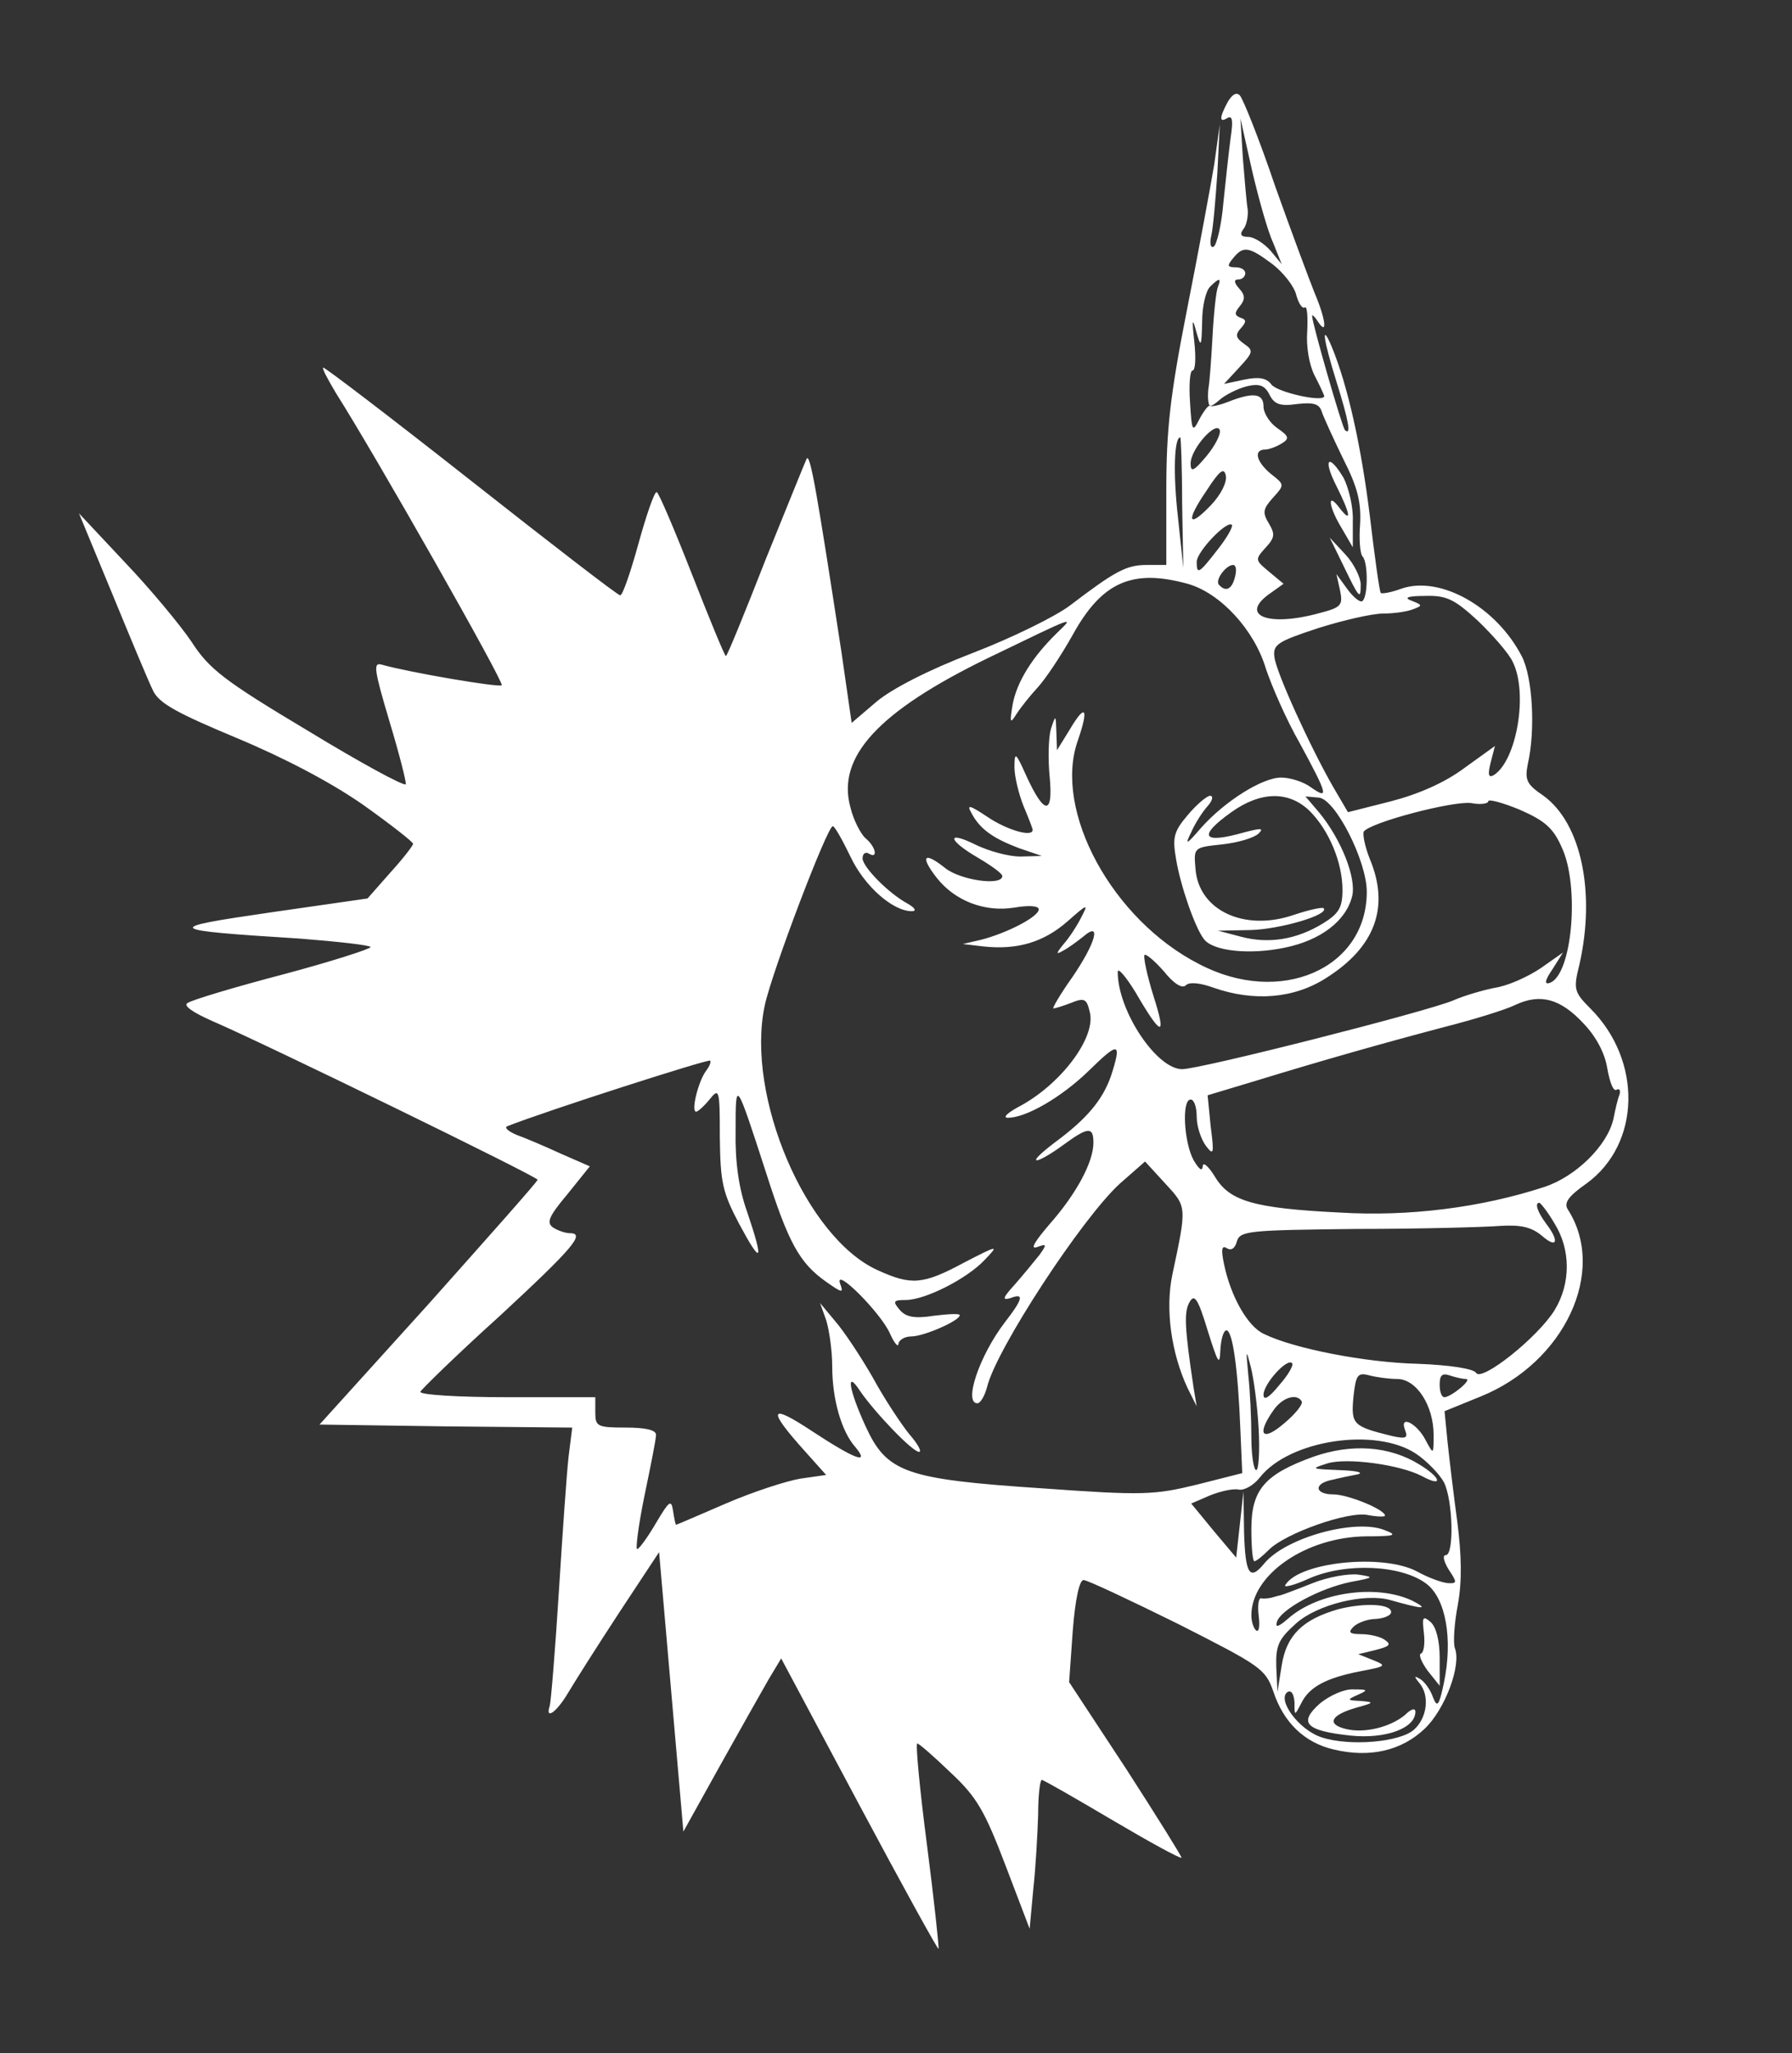 <?xml version="1.0" standalone="no"?>
<!DOCTYPE svg PUBLIC "-//W3C//DTD SVG 20010904//EN"
 "http://www.w3.org/TR/2001/REC-SVG-20010904/DTD/svg10.dtd">
<svg version="1.0" xmlns="http://www.w3.org/2000/svg"
 width="295pt" height="338pt" viewBox="0 0 295 338"
 preserveAspectRatio="xMidYMid meet">

<rect x="0" y="0" width="295" height="338" fill="#333333" stroke="none"/>

<g transform="translate(0,338) scale(0.1,-0.1)"
fill="#fff" stroke="none">
<path d="M2021 3212 c-14 -26 -14 -35 0 -26 8 4 9 -5 5 -32 -3 -22 -8 -69 -12
-107 -3 -37 -11 -70 -16 -73 -5 -3 -7 5 -4 18 3 12 7 59 10 103 l4 80 -9 -65
c-6 -36 -26 -144 -45 -240 -28 -142 -34 -198 -34 -297 l0 -123 -32 0 c-34 0
-52 -10 -127 -67 -24 -18 -95 -53 -160 -78 -73 -28 -133 -59 -158 -80 l-41
-35 -17 118 c-39 254 -51 326 -57 317 -3 -6 -33 -81 -68 -167 -34 -87 -63
-158 -65 -158 -2 0 -27 61 -56 135 -29 74 -55 135 -58 135 -4 0 -17 -38 -30
-85 -13 -47 -26 -85 -30 -85 -4 0 -114 85 -246 189 -132 104 -241 187 -243
186 -2 -2 8 -20 21 -42 66 -104 277 -476 273 -481 -5 -4 -152 21 -198 34 -14
4 -12 -9 13 -93 16 -53 28 -100 27 -104 -2 -4 -74 35 -161 88 -139 83 -163
102 -192 147 -19 28 -68 87 -110 131 l-75 80 55 -133 c30 -73 60 -145 67 -159
10 -21 40 -37 138 -78 79 -33 155 -73 208 -110 45 -32 82 -61 82 -64 0 -3 -17
-25 -38 -48 l-37 -42 -160 -23 c-179 -26 -175 -29 48 -43 64 -5 117 -11 117
-14 0 -3 -65 -24 -144 -45 -80 -21 -150 -42 -157 -47 -8 -4 7 -15 41 -30 86
-37 535 -256 535 -261 0 -3 -81 -94 -179 -204 l-180 -199 208 -3 208 -2 -6
-48 c-3 -26 -10 -126 -16 -222 -6 -96 -13 -181 -15 -188 -8 -24 11 -11 30 21
10 17 48 77 84 132 l66 100 20 -230 20 -230 60 108 c33 59 69 123 80 142 l21
35 128 -240 c71 -133 130 -240 131 -238 1 2 -7 78 -19 171 -12 92 -19 167 -16
167 3 0 28 -22 55 -48 43 -40 56 -63 90 -152 l40 -105 6 65 c4 36 7 91 8 123
0 31 3 57 6 57 3 0 55 -30 116 -66 61 -36 112 -64 114 -62 1 1 -40 67 -91 146
l-94 143 6 85 c4 51 11 84 18 83 6 0 76 -33 155 -72 136 -69 144 -74 157 -111
17 -52 52 -85 100 -96 59 -14 111 -2 149 34 34 32 61 105 50 133 -3 9 -1 41 5
72 7 39 6 81 -1 136 -6 44 -13 103 -16 131 l-5 51 59 24 c139 56 209 207 144
308 -7 11 1 22 31 43 89 65 92 202 6 288 -27 27 -28 32 -18 72 27 119 3 233
-59 278 -28 19 -31 26 -26 52 13 56 8 144 -10 178 -42 81 -134 133 -198 111
-16 -6 -32 -9 -34 -7 -2 2 -10 59 -18 127 -14 113 -36 214 -63 279 -18 42 -13
9 8 -58 20 -64 25 -90 14 -80 -5 6 -54 176 -54 188 0 3 5 -2 10 -10 16 -24 12
6 -6 48 -8 20 -38 100 -65 176 -26 77 -53 144 -58 149 -6 6 -13 1 -20 -11z
m75 -232 l14 -35 -19 23 c-11 12 -27 22 -36 22 -12 0 -15 4 -8 13 5 6 8 21 7
32 -2 11 -5 49 -8 85 l-4 65 19 -85 c11 -47 26 -101 35 -120z m-1 -35 c18 -14
36 -37 39 -51 4 -14 10 -23 14 -20 4 2 5 -15 4 -39 -2 -25 3 -55 12 -73 9 -17
16 -33 16 -34 0 -11 -77 6 -87 19 -8 11 -21 13 -45 8 l-33 -7 25 27 c23 25 24
28 8 39 -14 10 -15 15 -5 26 9 10 9 14 -1 17 -10 4 -10 8 -1 19 9 11 9 18 -1
29 -9 10 -9 15 -1 15 6 0 11 5 11 10 0 6 -7 10 -16 10 -14 0 -14 3 -4 15 17
21 26 19 65 -10z m-90 -37 c-3 -7 -7 -44 -9 -83 -2 -38 -5 -74 -6 -80 -1 -5
-2 -16 -1 -24 1 -12 4 -12 19 1 9 8 29 18 44 22 21 5 30 2 38 -14 8 -16 18
-19 46 -15 27 3 36 0 40 -13 3 -9 19 -44 35 -77 24 -47 30 -72 28 -108 -2 -25
0 -49 4 -53 10 -10 9 -74 -2 -74 -5 0 -16 10 -25 23 l-16 22 6 -27 c5 -24 2
-28 -33 -37 -86 -24 -135 -4 -81 33 l21 15 -24 20 c-23 19 -23 20 -6 39 16 17
16 23 6 40 -11 18 -10 24 6 42 20 22 20 22 -3 40 -24 20 -29 40 -9 40 6 0 19
5 27 10 13 8 12 12 -7 25 -13 9 -23 25 -23 36 0 21 -16 24 -57 8 -15 -6 -29
-9 -31 -7 -2 2 -10 -8 -17 -21 -12 -24 -13 -22 -16 27 -2 29 0 52 4 52 5 0 6
21 3 48 -4 36 -3 40 3 17 8 -28 9 -27 10 16 0 25 6 50 13 57 15 15 19 15 13 0z
m-19 -279 c-21 -25 -26 -27 -26 -12 0 24 42 71 48 55 2 -7 -8 -26 -22 -43z
m-40 -77 l2 -107 -9 85 c-8 71 -6 130 4 130 1 0 3 -48 3 -108z m48 -3 c-38
-40 -43 -28 -8 23 22 34 29 39 32 25 2 -11 -8 -31 -24 -48z m11 -73 c-31 -40
-35 -43 -35 -21 0 17 50 69 58 61 2 -3 -8 -21 -23 -40z m28 -46 c-5 -20 -15
-25 -26 -13 -8 7 11 33 23 33 5 0 6 -9 3 -20z m-78 -11 c54 -15 110 -76 129
-140 9 -27 33 -83 56 -123 46 -85 48 -93 18 -72 -12 9 -34 16 -49 16 -31 0
-93 -39 -132 -83 -24 -28 -27 -29 -16 -7 6 14 18 33 27 43 8 9 10 17 4 17 -5
0 -22 -14 -37 -32 -23 -27 -25 -37 -19 -72 7 -43 31 -113 46 -132 15 -20 76
-26 133 -14 59 12 101 44 111 85 7 30 -18 93 -54 137 l-23 27 22 -2 c27 -2 79
-104 79 -155 0 -127 -143 -189 -276 -119 -143 73 -240 252 -200 367 19 55 13
63 -13 19 l-21 -34 -1 30 c-1 29 -1 29 -9 5 -4 -14 -5 -49 -2 -79 6 -64 -9
-63 -39 3 -17 38 -19 39 -19 13 0 -15 7 -44 15 -64 8 -19 15 -37 15 -39 0 -13
-43 0 -74 21 -30 20 -35 21 -27 7 14 -27 36 -42 78 -58 l38 -13 -35 -1 c-20 0
-52 9 -73 19 -50 25 -47 8 3 -21 22 -13 40 -26 40 -30 0 -17 -69 -7 -94 13
-35 28 -42 20 -14 -16 30 -38 79 -57 128 -49 24 4 40 3 40 -3 0 -12 -52 -39
-95 -50 l-30 -7 34 -4 c56 -6 99 7 138 41 34 30 35 30 23 7 -7 -14 -20 -34
-29 -44 -13 -16 -13 -18 -1 -11 8 4 23 15 33 23 31 27 21 -10 -18 -67 -20 -28
-33 -51 -31 -51 3 0 16 4 29 9 22 9 26 7 31 -15 11 -42 -49 -121 -119 -157
-16 -9 -24 -16 -17 -17 30 -1 90 34 135 78 49 48 54 47 36 -9 -14 -40 -40 -71
-93 -110 -21 -16 -35 -29 -29 -29 5 0 24 11 43 25 41 30 50 31 50 4 0 -32 -28
-84 -72 -134 -24 -28 -33 -42 -21 -38 16 6 17 5 4 -13 -8 -10 -26 -32 -40 -48
-20 -22 -22 -27 -8 -23 23 9 22 0 -9 -40 -42 -55 -68 -133 -45 -133 5 0 12 12
16 27 15 62 157 279 219 335 l41 36 33 -36 c36 -39 36 -37 12 -150 -12 -57 -2
-129 25 -187 l15 -30 -5 30 c-15 100 -16 125 -7 141 8 15 14 7 30 -46 17 -54
20 -60 21 -32 1 17 5 32 10 32 10 0 19 -62 23 -165 l3 -70 -75 -19 c-70 -17
-88 -18 -255 -6 -225 15 -255 26 -290 102 -28 61 -33 95 -9 58 24 -35 86 -100
97 -100 5 0 -2 13 -16 29 -13 16 -41 58 -60 93 -20 35 -48 77 -62 93 l-25 30
10 -28 c5 -16 10 -50 10 -76 0 -54 15 -107 38 -133 25 -30 -1 -20 -71 26 -71
47 -75 37 -11 -34 l34 -38 -42 -6 c-24 -4 -79 -22 -123 -41 -44 -19 -81 -35
-82 -35 -1 0 -3 10 -5 23 -3 19 -6 17 -28 -20 -14 -24 -28 -43 -31 -43 -3 0 2
39 12 88 10 48 19 93 19 100 0 8 -17 12 -50 12 -47 0 -50 2 -50 25 l0 25 -146
0 c-80 0 -144 4 -142 9 2 4 60 61 131 125 122 113 141 136 115 136 -7 0 -19 4
-27 9 -12 8 -8 18 23 55 l37 46 -48 21 c-26 12 -59 26 -73 31 -14 6 -20 12
-15 14 66 26 331 111 334 108 2 -2 -1 -9 -6 -16 -13 -16 -26 -68 -17 -68 3 0
13 9 22 20 16 20 17 17 17 -62 1 -74 4 -90 32 -143 37 -69 41 -63 13 20 -14
39 -20 83 -19 134 0 85 0 85 50 -69 37 -116 55 -149 99 -180 27 -19 29 -19 23
-3 -10 29 67 -48 82 -82 7 -16 14 -24 14 -17 1 6 10 12 21 12 21 0 80 26 80
35 0 3 -19 2 -43 -1 -32 -5 -46 -2 -56 10 -12 14 -10 16 10 16 32 0 101 35
130 66 24 25 23 25 -35 -5 -67 -36 -86 -37 -141 -12 -118 53 -218 287 -186
436 12 56 103 295 112 295 3 0 16 -23 29 -50 23 -49 70 -90 101 -90 8 0 6 5
-6 12 -32 17 -75 61 -75 75 0 8 5 11 10 8 16 -10 12 11 -5 25 -8 7 -20 30 -25
51 -23 83 46 158 227 246 145 70 143 70 113 41 -40 -39 -66 -80 -73 -118 -5
-30 -4 -32 6 -16 7 11 23 31 35 44 13 14 39 53 58 87 48 87 98 109 189 84z
m478 -61 c25 -24 51 -54 57 -67 26 -51 7 -163 -31 -187 -9 -5 -10 1 -5 21 l7
27 -50 -36 c-32 -24 -75 -43 -121 -55 l-71 -18 -24 41 c-38 66 -94 189 -97
214 -3 21 5 26 72 48 41 13 89 24 107 24 17 0 39 3 49 7 16 6 16 7 -2 14 -14
5 -7 8 22 8 35 1 48 -5 87 -41z m-277 -313 c32 -32 54 -85 54 -130 0 -29 -6
-39 -32 -55 -44 -27 -90 -34 -135 -22 l-38 10 53 1 c48 1 131 25 121 36 -3 2
-25 -3 -49 -11 -81 -28 -157 7 -162 76 -3 35 -3 35 44 40 27 3 53 11 60 18 9
9 4 9 -23 2 -70 -20 -78 -7 -22 33 49 35 95 35 129 2z m415 -60 c30 -64 17
-211 -20 -223 -9 -3 -8 4 5 23 l17 27 -37 -26 c-21 -14 -54 -29 -75 -32 -20
-4 -51 -13 -69 -21 -46 -19 -416 -113 -446 -113 -42 0 -106 96 -106 160 0 8
13 -7 29 -33 43 -74 52 -76 30 -7 -11 35 -17 65 -15 68 3 2 17 -10 32 -27 16
-20 30 -29 36 -23 6 6 24 4 46 -4 66 -23 132 -18 185 16 81 51 105 117 72 196
-8 20 -12 40 -10 45 10 15 147 51 177 47 15 -3 28 -1 28 3 0 4 23 -2 52 -14
41 -18 55 -30 69 -62z m36 -290 c21 -22 35 -49 39 -74 4 -23 10 -38 15 -35 5
3 7 -1 5 -8 -3 -7 -7 -25 -10 -40 -10 -44 -62 -95 -114 -112 -104 -34 -223
-49 -337 -42 -142 7 -181 19 -205 59 -11 18 -20 25 -20 17 -1 -9 -6 -5 -15 10
-16 29 -20 100 -5 100 6 0 10 -13 10 -28 0 -16 7 -37 15 -48 13 -17 14 -14 8
32 l-5 51 83 25 c108 33 203 60 309 88 47 12 99 28 115 36 41 19 74 10 112
-31z m-48 -329 c27 -43 27 -99 0 -143 -28 -45 -120 -118 -129 -103 -4 7 -44
13 -96 15 -86 2 -204 25 -253 49 -27 12 -55 62 -66 115 -5 24 -4 32 5 26 7 -4
13 0 16 11 5 18 19 19 197 21 106 0 212 3 237 5 34 2 51 -2 68 -16 25 -22 30
-10 7 20 -14 19 -19 34 -11 34 2 0 14 -15 25 -34z m-487 -338 c2 -38 0 -68 -4
-68 -4 0 -8 24 -8 54 0 29 -2 75 -5 102 -4 43 -4 45 4 14 5 -19 11 -65 13
-102z m34 72 c-17 -21 -26 -26 -26 -16 0 18 39 61 47 52 3 -3 -6 -19 -21 -36z
m194 10 c32 0 60 -44 60 -92 0 -33 0 -33 -13 -9 -14 28 -44 43 -34 17 5 -13 2
-15 -21 -10 -65 16 -68 19 -64 64 4 37 7 41 26 36 11 -3 32 -6 46 -6z m113 0
c12 0 -23 -29 -35 -30 -5 0 -8 9 -8 21 0 15 4 19 16 15 9 -3 21 -6 27 -6z
m-270 -37 c2 -5 -11 -21 -29 -36 -36 -31 -46 -19 -18 21 15 22 39 29 47 15z
m188 -86 c18 -12 39 -34 46 -47 15 -30 17 -120 3 -120 -6 0 -3 -11 5 -24 14
-21 14 -23 -2 -22 -10 1 -32 9 -50 19 -56 30 -194 16 -217 -22 -4 -5 14 -1 40
11 60 26 151 22 192 -9 32 -24 44 -91 29 -163 -8 -38 -11 -42 -18 -24 -4 12
-14 26 -21 30 -10 6 -11 5 -1 -7 17 -21 12 -57 -9 -76 -23 -21 -106 -28 -152
-13 -38 12 -75 63 -56 75 6 3 10 -4 11 -17 0 -23 0 -23 11 -2 13 27 41 42 98
53 42 8 43 9 21 18 l-25 10 29 7 c23 6 26 9 14 17 -7 5 -25 9 -38 9 -20 0 -22
3 -13 12 7 7 24 13 37 13 14 1 25 6 25 11 1 14 -44 16 -87 5 -59 -17 -85 -43
-93 -92 l-7 -44 -2 41 c-1 36 4 46 33 72 35 31 113 50 155 38 53 -15 65 -16
36 -1 -59 28 -155 14 -204 -29 -16 -14 -22 -16 -19 -6 6 21 72 56 122 66 38 7
39 8 12 12 -16 2 -50 -4 -75 -14 -25 -10 -49 -19 -53 -20 -5 -1 -11 -3 -15 -4
-5 -1 -12 -2 -17 -1 -4 1 -6 -12 -4 -28 2 -17 1 -28 -4 -25 -4 3 -8 14 -8 25
0 67 90 129 189 130 48 0 52 2 31 10 -48 20 -164 -12 -199 -55 -24 -29 -31
-17 -33 52 l-1 67 -6 -55 -6 -54 -37 44 -37 45 30 13 c17 7 39 12 48 10 9 -2
25 7 35 20 49 62 191 83 257 39z"/>
<path d="M2200 2580 c23 -46 26 -63 5 -36 -21 28 -18 2 4 -34 l18 -31 0 43 c1
24 -7 55 -15 71 -25 42 -35 32 -12 -13z"/>
<path d="M2211 2450 c27 -56 29 -58 29 -32 0 11 -11 34 -25 49 l-26 28 22 -45z"/>
<path d="M2162 982 c-80 -29 -102 -54 -102 -119 0 -29 2 -53 5 -53 3 0 13 8
24 19 27 27 131 64 163 57 16 -3 28 -3 28 -1 0 10 -61 35 -85 35 -31 0 -33 18
-2 24 12 3 31 7 42 9 11 3 -2 6 -30 7 -47 2 -48 2 -20 11 32 10 120 -2 156
-21 35 -19 32 -3 -4 19 -50 31 -112 35 -175 13z"/>
<path d="M2344 692 c2 -17 0 -33 -5 -34 -4 -2 1 -14 11 -28 l20 -25 0 46 c0
29 -6 51 -15 59 -13 11 -14 8 -11 -18z"/>
<path d="M2173 576 c-36 -32 -24 -45 50 -53 58 -6 107 12 107 39 0 7 -7 5 -17
-5 -24 -20 -67 -31 -98 -23 -32 8 -24 23 18 35 29 8 30 9 7 11 -23 1 -23 2 -5
10 18 8 17 9 -7 9 -15 1 -39 -10 -55 -23z"/>
</g>
</svg>
